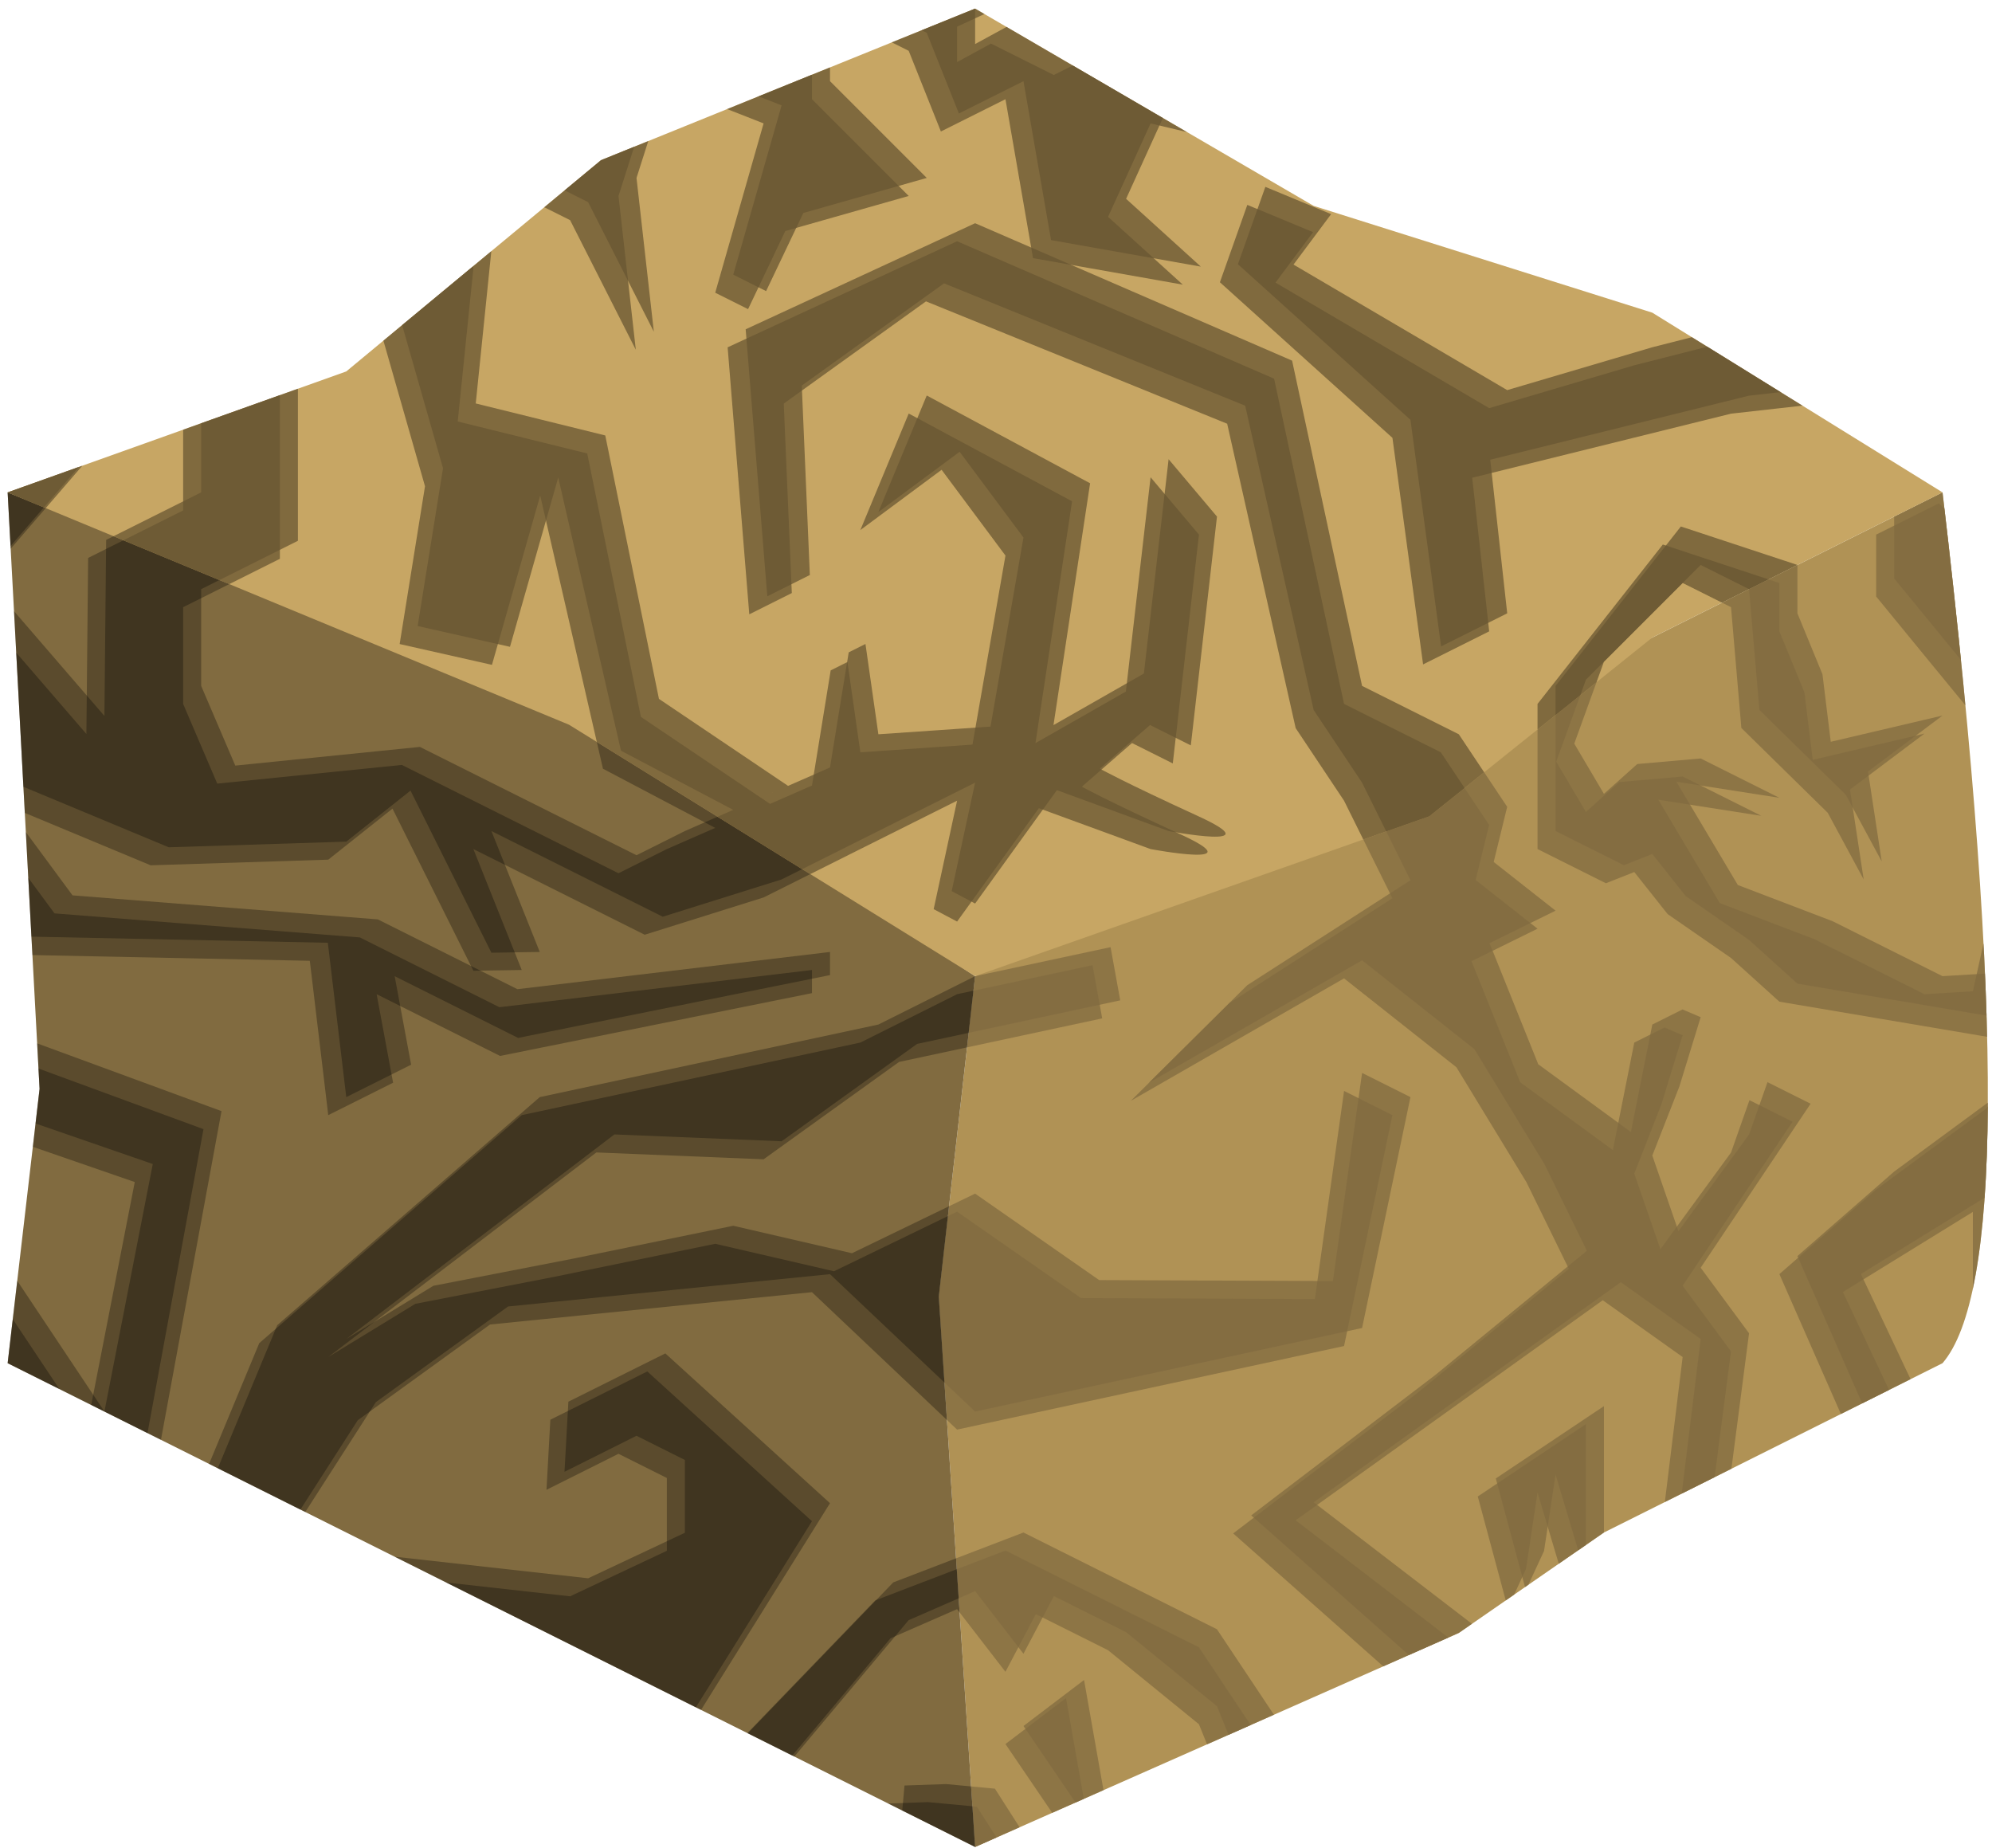 <?xml version="1.0" encoding="UTF-8" standalone="no"?><!DOCTYPE svg PUBLIC "-//W3C//DTD SVG 1.1//EN" "http://www.w3.org/Graphics/SVG/1.1/DTD/svg11.dtd"><svg width="100%" height="100%" viewBox="0 0 221 205" version="1.1" xmlns="http://www.w3.org/2000/svg" xmlns:xlink="http://www.w3.org/1999/xlink" xml:space="preserve" xmlns:serif="http://www.serif.com/" style="fill-rule:evenodd;clip-rule:evenodd;stroke-linejoin:round;stroke-miterlimit:1.414;"><g id="Dirt_Block27"><path d="M215.512,54.621c7.062,59.849 6.338,89.214 0,96.598l-37.566,18.783l-16.1,11.141l-53.665,23.742l-4.027,-61.046l4.027,-35.552l107.331,-53.666Z" style="fill:#b09255;"/><clipPath id="_clip1"><path d="M215.512,54.621c7.062,59.849 6.338,89.214 0,96.598l-37.566,18.783l-16.1,11.141l-53.665,23.742l-4.027,-61.046l4.027,-35.552l107.331,-53.666Z"/></clipPath><g clip-path="url(#_clip1)"><path d="M210.145,57.304l0,6.863l5.367,6.554l10.733,13.065l-5.366,24.176l-5.367,0.325l-12.182,-6.091l-10.528,-4.021l-6.814,-11.456l11.417,1.781l-8.726,-4.363l-7.035,0.617l-3.698,3.309l-3.29,-5.571l3.29,-9.088l10.733,-10.733l5.367,2.683l1.147,13.401l9.586,9.412l3.987,7.393l-1.521,-9.973l8.267,-6.211l-12.4,2.911l-0.922,-7.494l-2.778,-6.756l0,-5.366l-12.931,-4.268l-13.901,17.684l0,16.1l7.586,3.793l3.147,-1.244l3.705,4.67l7.028,4.864l5.366,4.848l26.833,4.535l-3.834,7.284l-12.266,9.027l-10.733,9.373l9.118,20.74l4.559,-4.703l-6.631,-14.048l14.421,-8.89l0,21.466l-9.62,10.177l-19.401,0.629l2.188,-16.806l-5.367,-7.272l12.197,-18.195l-4.784,-2.392l-2.046,5.807l-7.834,10.719l-2.899,-8.382l3.005,-7.665l2.361,-7.687l-2.016,-0.857l-3.35,1.675l-2.376,11.921l-10.276,-7.513l-5.403,-13.435l7.322,-3.605l-6.864,-5.402l1.497,-6.115l-5.367,-8.05l-10.733,-5.367l-7.762,-36.08l-35.17,-15.244l-25.454,11.765l2.402,29.619l4.718,-2.359l-0.894,-21.019l15.781,-11.338l33.413,13.573l7.6,33.767l5.366,8.049l5.367,10.824l-18.106,11.646l-10.911,10.822l23.65,-13.58l12.465,9.858l7.767,12.746l4.706,9.614l-16.793,13.763l-20.446,15.59l19.364,17.151l5.943,-4.498l-18.372,-14.108l34.067,-24.412l8.865,6.3l-2.483,20.225l-8.25,4.351l0,-17.13l-11.996,8.022l3.335,12.4l2.017,-4.357l1.278,-8.47l3.759,12.595l-30.592,20.663l-10.733,-16.1l-21.467,-10.733l-14.447,5.534l-23.119,23.982l21.467,5.367l-10.734,-8.341l14.087,-16.815l7.38,-3.224l5.366,6.949l3.376,-6.397l8.008,4.003l10.083,8.212l2.541,6.292l-14.61,5.97l-2.676,-15.171l-6.722,5.105l8.172,12.014l-6.141,3.071l-5.198,-8.134l-5.418,-0.51l-4.615,0.16l-0.247,2.776l-0.142,5.295l-27.355,0.434l-1.988,-9.739l7.16,-7.153l14.306,-22.933l-18.267,-16.614l-10.758,5.355l-0.428,7.773l7.987,-3.994l5.366,2.683l0,8.079l-10.733,5.05l-21.466,-2.396l-16.1,4.669l14.012,-21.812l14.67,-10.614l35.717,-3.586l16.1,15.244l42.932,-9.27l5.367,-25.613l-5.367,-2.683l-3.24,23.086l-25.931,-0.106l-13.761,-9.591l-13.661,6.613l-13.172,-3.047l-17.811,3.656l-15.46,3.003l-9.662,5.902l29.744,-22.694l18.555,0.759l15.029,-10.8l22.537,-4.831l-1.071,-5.902l-15.028,3.219l-10.733,5.366l-37.566,8.05l-29.122,25.294l-8.444,20.322l-5.367,-2.683l7.623,-41.378l-43.307,-15.912l14.218,14.357l21.466,7.423l-5.366,27.46l-10.734,-16.1l-26.832,0.003l-10.733,-29.519l19.898,-20.682l15.885,13.523l37.303,0.77l2.045,17.122l7.194,-3.597l-1.827,-9.819l13.697,6.848l34.602,-6.966l0,-2.566l-34.678,4.128l-15.481,-7.741l-33.878,-2.667l-10.414,-14.112l21.084,8.777l19.701,-0.626l7.127,-5.662l8.973,17.984l5.367,-0.081l-5.367,-13.416l19.008,9.504l13.191,-4.137l21.467,-10.734l-2.599,12.033l2.599,1.377l9.071,-12.579l12.395,4.536c0,0 11.678,2.2 3.291,-1.646c-8.386,-3.845 -10.919,-5.273 -10.919,-5.273l5.568,-4.844l4.525,2.262l2.902,-25.382l-5.367,-6.362l-2.742,23.774l-10.03,5.719l4.062,-26.825l-18.123,-9.738l-5.366,12.928l9.014,-6.686l7.085,9.514l-3.658,20.972l-12.441,0.854l-1.433,-10.017l-1.858,0.929l-2.076,12.775l-16.1,7.046l-5.366,2.683l-24.033,-12.016l-20.481,2.074l-3.785,-8.841l0,-10.733l10.733,-5.366l0,-21.467l-10.733,1.715l0,14.385l-10.541,5.271l-0.192,19.532l-13.204,-15.305l36.995,-42.86l10.985,2.451l-2.577,9.445l5.367,18.783l-2.813,17.506l10.241,2.308l5.354,-18.789l6.962,30.313l12.455,6.562l6.08,-2.661l-14.325,-9.65l-5.955,-29.222l-14.369,-3.549l1.736,-16.968l-3.096,-12.281l13.829,6.915l7.29,14.378l-1.923,-17.062l4.074,-12.77l12.025,4.721l-5.366,18.782l3.644,1.822l4.131,-8.667l13.691,-3.888l-10.733,-10.733l0,-10.733l10.733,5.367l3.57,8.948l12.53,-6.265l-6.972,-3.486l-3.761,2.05l0,-3.931l16.75,-7.724l-0.651,10.408l-10.733,5.366l3.059,17.629l16.616,2.942l-8.291,-7.52l4.716,-10.367l53.666,12.791l10.733,11.312l-10.733,2.729l-16.1,4.755l-23.709,-13.926l4.174,-5.597l-7.298,-3.025l-3.042,8.581l19.142,17.262l3.4,25.133l7.333,-3.667l-1.884,-17.041l28.717,-7.108l17.533,-1.967l11.866,14.1l2.8,-28.233l-114.847,-46.69l-161.944,85.391l19.196,106.196l120.152,49.343l145.697,-61.316l-2.887,-92.675l-14.515,-14.209l-6.952,3.476" style="fill:#816b40;fill-opacity:0.75;"/><path d="M208.145,59.304l0,6.863l5.367,6.554l10.733,13.065l-5.366,24.176l-5.367,0.325l-12.182,-6.091l-10.528,-4.021l-6.814,-11.456l11.417,1.781l-8.726,-4.363l-7.035,0.617l-3.698,3.309l-3.29,-5.571l3.29,-9.088l10.733,-10.733l5.367,2.683l1.147,13.401l9.586,9.412l3.987,7.393l-1.521,-9.973l8.267,-6.211l-12.4,2.911l-0.922,-7.494l-2.778,-6.756l0,-5.366l-12.931,-4.268l-13.901,17.684l0,16.1l7.586,3.793l3.147,-1.244l3.705,4.67l7.028,4.864l5.366,4.848l26.833,4.535l-3.834,7.284l-12.266,9.027l-10.733,9.373l9.118,20.74l4.559,-4.703l-6.631,-14.048l14.421,-8.89l0,21.466l-9.62,10.177l-19.401,0.629l2.188,-16.806l-5.367,-7.272l12.197,-18.195l-4.784,-2.392l-2.046,5.807l-7.834,10.719l-2.899,-8.382l3.005,-7.665l2.361,-7.687l-2.016,-0.857l-3.35,1.675l-2.376,11.921l-10.276,-7.513l-5.403,-13.435l7.322,-3.605l-6.864,-5.402l1.497,-6.115l-5.367,-8.05l-10.733,-5.367l-7.762,-36.08l-35.17,-15.244l-25.454,11.765l2.402,29.619l4.718,-2.359l-0.894,-21.019l15.781,-11.338l33.413,13.573l7.6,33.767l5.366,8.049l5.367,10.824l-18.106,11.646l-10.911,10.822l23.65,-13.58l12.465,9.858l7.767,12.746l4.706,9.614l-16.793,13.763l-20.446,15.59l19.364,17.151l5.943,-4.498l-18.372,-14.108l34.067,-24.412l8.865,6.3l-2.483,20.225l-8.25,4.351l0,-17.13l-11.996,8.022l3.335,12.4l2.017,-4.357l1.278,-8.47l3.759,12.595l-30.592,20.663l-10.733,-16.1l-21.467,-10.733l-14.447,5.534l-23.119,23.982l21.467,5.367l-10.734,-8.341l14.087,-16.815l7.38,-3.224l5.366,6.949l3.376,-6.397l8.008,4.003l10.083,8.212l2.541,6.292l-14.61,5.97l-2.676,-15.171l-6.722,5.105l8.172,12.014l-6.141,3.071l-5.198,-8.134l-5.418,-0.51l-4.615,0.16l-0.247,2.776l-0.142,5.295l-27.355,0.434l-1.988,-9.739l7.16,-7.153l14.306,-22.933l-18.267,-16.614l-10.758,5.355l-0.428,7.773l7.987,-3.994l5.366,2.683l0,8.079l-10.733,5.05l-21.466,-2.396l-16.1,4.669l14.012,-21.812l14.67,-10.614l35.717,-3.586l16.1,15.244l42.932,-9.27l5.367,-25.613l-5.367,-2.683l-3.24,23.086l-25.931,-0.106l-13.761,-9.591l-13.661,6.613l-13.172,-3.047l-17.811,3.656l-15.46,3.003l-9.662,5.902l29.744,-22.694l18.555,0.759l15.029,-10.8l22.537,-4.831l-1.071,-5.902l-15.028,3.219l-10.733,5.366l-37.566,8.05l-29.122,25.294l-8.444,20.322l-5.367,-2.683l7.623,-41.378l-43.307,-15.912l14.218,14.357l21.466,7.423l-5.366,27.46l-10.734,-16.1l-26.832,0.003l-10.733,-29.519l19.898,-20.682l15.885,13.523l37.303,0.77l2.045,17.122l7.194,-3.597l-1.827,-9.819l13.697,6.848l34.602,-6.966l0,-2.566l-34.678,4.128l-15.481,-7.741l-33.878,-2.667l-10.414,-14.112l21.084,8.777l19.701,-0.626l7.127,-5.662l8.973,17.984l5.367,-0.081l-5.367,-13.416l19.008,9.504l13.191,-4.137l21.467,-10.734l-2.599,12.033l2.599,1.377l9.071,-12.579l12.395,4.536c0,0 11.678,2.2 3.291,-1.646c-8.386,-3.845 -10.919,-5.273 -10.919,-5.273l5.568,-4.844l4.525,2.262l2.902,-25.382l-5.367,-6.362l-2.742,23.774l-10.03,5.719l4.062,-26.825l-18.123,-9.738l-5.366,12.928l9.014,-6.686l7.085,9.514l-3.658,20.972l-12.441,0.854l-1.433,-10.017l-1.858,0.929l-2.076,12.775l-16.1,7.046l-5.366,2.683l-24.033,-12.016l-20.481,2.074l-3.785,-8.841l0,-10.733l10.733,-5.366l0,-21.467l-10.733,1.715l0,14.385l-10.541,5.271l-0.192,19.532l-13.204,-15.305l36.995,-42.86l10.985,2.451l-2.577,9.445l5.367,18.783l-2.813,17.506l10.241,2.308l5.354,-18.789l6.962,30.313l12.455,6.562l6.08,-2.661l-14.325,-9.65l-5.955,-29.222l-14.369,-3.549l1.736,-16.968l-3.096,-12.281l13.829,6.915l7.29,14.378l-1.923,-17.062l4.074,-12.77l12.025,4.721l-5.366,18.782l3.644,1.822l4.131,-8.667l13.691,-3.888l-10.733,-10.733l0,-10.733l10.733,5.367l3.57,8.948l12.53,-6.265l-6.972,-3.486l-3.761,2.05l0,-3.931l16.75,-7.724l-0.651,10.408l-10.733,5.366l3.059,17.629l16.616,2.942l-8.291,-7.52l4.716,-10.367l53.666,12.791l10.733,11.312l-10.733,2.729l-16.1,4.755l-23.709,-13.926l4.174,-5.597l-7.298,-3.025l-3.042,8.581l19.142,17.262l3.4,25.133l7.333,-3.667l-1.884,-17.041l28.717,-7.108l17.533,-1.967l11.866,14.1l2.8,-28.233l-114.847,-46.69l-161.944,85.391l19.196,106.196l120.152,49.343l145.697,-61.316l-2.887,-92.675l-14.515,-14.209l-6.952,3.476" style="fill:#816b40;fill-opacity:0.75;"/></g><path d="M0.849,54.621l64.399,25.195l42.933,28.471l-4.027,35.552l4.027,61.046l-107.332,-53.666l3.542,-30.428l-3.542,-66.17" style="fill:#816b40;"/><clipPath id="_clip2"><path d="M0.849,54.621l64.399,25.195l42.933,28.471l-4.027,35.552l4.027,61.046l-107.332,-53.666l3.542,-30.428l-3.542,-66.17"/></clipPath><g clip-path="url(#_clip2)"><path d="M210.145,57.304l0,6.863l5.367,6.554l10.733,13.065l-5.366,24.176l-5.367,0.325l-12.182,-6.091l-10.528,-4.021l-6.814,-11.456l11.417,1.781l-8.726,-4.363l-7.035,0.617l-3.698,3.309l-3.29,-5.571l3.29,-9.088l10.733,-10.733l5.367,2.683l1.147,13.401l9.586,9.412l3.987,7.393l-1.521,-9.973l8.267,-6.211l-12.4,2.911l-0.922,-7.494l-2.778,-6.756l0,-5.366l-12.931,-4.268l-13.901,17.684l0,16.1l7.586,3.793l3.147,-1.244l3.705,4.67l7.028,4.864l5.366,4.848l26.833,4.535l-3.834,7.284l-12.266,9.027l-10.733,9.373l9.118,20.74l4.559,-4.703l-6.631,-14.048l14.421,-8.89l0,21.466l-9.62,10.177l-19.401,0.629l2.188,-16.806l-5.367,-7.272l12.197,-18.195l-4.784,-2.392l-2.046,5.807l-7.834,10.719l-2.899,-8.382l3.005,-7.665l2.361,-7.687l-2.016,-0.857l-3.35,1.675l-2.376,11.921l-10.276,-7.513l-5.403,-13.435l7.322,-3.605l-6.864,-5.402l1.497,-6.115l-5.367,-8.05l-10.733,-5.367l-7.762,-36.08l-35.17,-15.244l-25.454,11.765l2.402,29.619l4.718,-2.359l-0.894,-21.019l15.781,-11.338l33.413,13.573l7.6,33.767l5.366,8.049l5.367,10.824l-18.106,11.646l-10.911,10.822l23.65,-13.58l12.465,9.858l7.767,12.746l4.706,9.614l-16.793,13.763l-20.446,15.59l19.364,17.151l5.943,-4.498l-18.372,-14.108l34.067,-24.412l8.865,6.3l-2.483,20.225l-8.25,4.351l0,-17.13l-11.996,8.022l3.335,12.4l2.017,-4.357l1.278,-8.47l3.759,12.595l-30.592,20.663l-10.733,-16.1l-21.467,-10.733l-14.447,5.534l-23.119,23.982l21.467,5.367l-10.734,-8.341l14.087,-16.815l7.38,-3.224l5.366,6.949l3.376,-6.397l8.008,4.003l10.083,8.212l2.541,6.292l-14.61,5.97l-2.676,-15.171l-6.722,5.105l8.172,12.014l-6.141,3.071l-5.198,-8.134l-5.418,-0.51l-4.615,0.16l-0.247,2.776l-0.142,5.295l-27.355,0.434l-1.988,-9.739l7.16,-7.153l14.306,-22.933l-18.267,-16.614l-10.758,5.355l-0.428,7.773l7.987,-3.994l5.366,2.683l0,8.079l-10.733,5.05l-21.466,-2.396l-16.1,4.669l14.012,-21.812l14.67,-10.614l35.717,-3.586l16.1,15.244l42.932,-9.27l5.367,-25.613l-5.367,-2.683l-3.24,23.086l-25.931,-0.106l-13.761,-9.591l-13.661,6.613l-13.172,-3.047l-17.811,3.656l-15.46,3.003l-9.662,5.902l29.744,-22.694l18.555,0.759l15.029,-10.8l22.537,-4.831l-1.071,-5.902l-15.028,3.219l-10.733,5.366l-37.566,8.05l-29.122,25.294l-8.444,20.322l-5.367,-2.683l7.623,-41.378l-43.307,-15.912l14.218,14.357l21.466,7.423l-5.366,27.46l-10.734,-16.1l-26.832,0.003l-10.733,-29.519l19.898,-20.682l15.885,13.523l37.303,0.77l2.045,17.122l7.194,-3.597l-1.827,-9.819l13.697,6.848l34.602,-6.966l0,-2.566l-34.678,4.128l-15.481,-7.741l-33.878,-2.667l-10.414,-14.112l21.084,8.777l19.701,-0.626l7.127,-5.662l8.973,17.984l5.367,-0.081l-5.367,-13.416l19.008,9.504l13.191,-4.137l21.467,-10.734l-2.599,12.033l2.599,1.377l9.071,-12.579l12.395,4.536c0,0 11.678,2.2 3.291,-1.646c-8.386,-3.845 -10.919,-5.273 -10.919,-5.273l5.568,-4.844l4.525,2.262l2.902,-25.382l-5.367,-6.362l-2.742,23.774l-10.03,5.719l4.062,-26.825l-18.123,-9.738l-5.366,12.928l9.014,-6.686l7.085,9.514l-3.658,20.972l-12.441,0.854l-1.433,-10.017l-1.858,0.929l-2.076,12.775l-16.1,7.046l-5.366,2.683l-24.033,-12.016l-20.481,2.074l-3.785,-8.841l0,-10.733l10.733,-5.366l0,-21.467l-10.733,1.715l0,14.385l-10.541,5.271l-0.192,19.532l-13.204,-15.305l36.995,-42.86l10.985,2.451l-2.577,9.445l5.367,18.783l-2.813,17.506l10.241,2.308l5.354,-18.789l6.962,30.313l12.455,6.562l6.08,-2.661l-14.325,-9.65l-5.955,-29.222l-14.369,-3.549l1.736,-16.968l-3.096,-12.281l13.829,6.915l7.29,14.378l-1.923,-17.062l4.074,-12.77l12.025,4.721l-5.366,18.782l3.644,1.822l4.131,-8.667l13.691,-3.888l-10.733,-10.733l0,-10.733l10.733,5.367l3.57,8.948l12.53,-6.265l-6.972,-3.486l-3.761,2.05l0,-3.931l16.75,-7.724l-0.651,10.408l-10.733,5.366l3.059,17.629l16.616,2.942l-8.291,-7.52l4.716,-10.367l53.666,12.791l10.733,11.312l-10.733,2.729l-16.1,4.755l-23.709,-13.926l4.174,-5.597l-7.298,-3.025l-3.042,8.581l19.142,17.262l3.4,25.133l7.333,-3.667l-1.884,-17.041l28.717,-7.108l17.533,-1.967l11.866,14.1l2.8,-28.233l-114.847,-46.69l-161.944,85.391l19.196,106.196l120.152,49.343l145.697,-61.316l-2.887,-92.675l-14.515,-14.209l-6.952,3.476" style="fill-opacity:0.3;"/><path d="M208.145,59.304l0,6.863l5.367,6.554l10.733,13.065l-5.366,24.176l-5.367,0.325l-12.182,-6.091l-10.528,-4.021l-6.814,-11.456l11.417,1.781l-8.726,-4.363l-7.035,0.617l-3.698,3.309l-3.29,-5.571l3.29,-9.088l10.733,-10.733l5.367,2.683l1.147,13.401l9.586,9.412l3.987,7.393l-1.521,-9.973l8.267,-6.211l-12.4,2.911l-0.922,-7.494l-2.778,-6.756l0,-5.366l-12.931,-4.268l-13.901,17.684l0,16.1l7.586,3.793l3.147,-1.244l3.705,4.67l7.028,4.864l5.366,4.848l26.833,4.535l-3.834,7.284l-12.266,9.027l-10.733,9.373l9.118,20.74l4.559,-4.703l-6.631,-14.048l14.421,-8.89l0,21.466l-9.62,10.177l-19.401,0.629l2.188,-16.806l-5.367,-7.272l12.197,-18.195l-4.784,-2.392l-2.046,5.807l-7.834,10.719l-2.899,-8.382l3.005,-7.665l2.361,-7.687l-2.016,-0.857l-3.35,1.675l-2.376,11.921l-10.276,-7.513l-5.403,-13.435l7.322,-3.605l-6.864,-5.402l1.497,-6.115l-5.367,-8.05l-10.733,-5.367l-7.762,-36.08l-35.17,-15.244l-25.454,11.765l2.402,29.619l4.718,-2.359l-0.894,-21.019l15.781,-11.338l33.413,13.573l7.6,33.767l5.366,8.049l5.367,10.824l-18.106,11.646l-10.911,10.822l23.65,-13.58l12.465,9.858l7.767,12.746l4.706,9.614l-16.793,13.763l-20.446,15.59l19.364,17.151l5.943,-4.498l-18.372,-14.108l34.067,-24.412l8.865,6.3l-2.483,20.225l-8.25,4.351l0,-17.13l-11.996,8.022l3.335,12.4l2.017,-4.357l1.278,-8.47l3.759,12.595l-30.592,20.663l-10.733,-16.1l-21.467,-10.733l-14.447,5.534l-23.119,23.982l21.467,5.367l-10.734,-8.341l14.087,-16.815l7.38,-3.224l5.366,6.949l3.376,-6.397l8.008,4.003l10.083,8.212l2.541,6.292l-14.61,5.97l-2.676,-15.171l-6.722,5.105l8.172,12.014l-6.141,3.071l-5.198,-8.134l-5.418,-0.51l-4.615,0.16l-0.247,2.776l-0.142,5.295l-27.355,0.434l-1.988,-9.739l7.16,-7.153l14.306,-22.933l-18.267,-16.614l-10.758,5.355l-0.428,7.773l7.987,-3.994l5.366,2.683l0,8.079l-10.733,5.05l-21.466,-2.396l-16.1,4.669l14.012,-21.812l14.67,-10.614l35.717,-3.586l16.1,15.244l42.932,-9.27l5.367,-25.613l-5.367,-2.683l-3.24,23.086l-25.931,-0.106l-13.761,-9.591l-13.661,6.613l-13.172,-3.047l-17.811,3.656l-15.46,3.003l-9.662,5.902l29.744,-22.694l18.555,0.759l15.029,-10.8l22.537,-4.831l-1.071,-5.902l-15.028,3.219l-10.733,5.366l-37.566,8.05l-29.122,25.294l-8.444,20.322l-5.367,-2.683l7.623,-41.378l-43.307,-15.912l14.218,14.357l21.466,7.423l-5.366,27.46l-10.734,-16.1l-26.832,0.003l-10.733,-29.519l19.898,-20.682l15.885,13.523l37.303,0.77l2.045,17.122l7.194,-3.597l-1.827,-9.819l13.697,6.848l34.602,-6.966l0,-2.566l-34.678,4.128l-15.481,-7.741l-33.878,-2.667l-10.414,-14.112l21.084,8.777l19.701,-0.626l7.127,-5.662l8.973,17.984l5.367,-0.081l-5.367,-13.416l19.008,9.504l13.191,-4.137l21.467,-10.734l-2.599,12.033l2.599,1.377l9.071,-12.579l12.395,4.536c0,0 11.678,2.2 3.291,-1.646c-8.386,-3.845 -10.919,-5.273 -10.919,-5.273l5.568,-4.844l4.525,2.262l2.902,-25.382l-5.367,-6.362l-2.742,23.774l-10.03,5.719l4.062,-26.825l-18.123,-9.738l-5.366,12.928l9.014,-6.686l7.085,9.514l-3.658,20.972l-12.441,0.854l-1.433,-10.017l-1.858,0.929l-2.076,12.775l-16.1,7.046l-5.366,2.683l-24.033,-12.016l-20.481,2.074l-3.785,-8.841l0,-10.733l10.733,-5.366l0,-21.467l-10.733,1.715l0,14.385l-10.541,5.271l-0.192,19.532l-13.204,-15.305l36.995,-42.86l10.985,2.451l-2.577,9.445l5.367,18.783l-2.813,17.506l10.241,2.308l5.354,-18.789l6.962,30.313l12.455,6.562l6.08,-2.661l-14.325,-9.65l-5.955,-29.222l-14.369,-3.549l1.736,-16.968l-3.096,-12.281l13.829,6.915l7.29,14.378l-1.923,-17.062l4.074,-12.77l12.025,4.721l-5.366,18.782l3.644,1.822l4.131,-8.667l13.691,-3.888l-10.733,-10.733l0,-10.733l10.733,5.367l3.57,8.948l12.53,-6.265l-6.972,-3.486l-3.761,2.05l0,-3.931l16.75,-7.724l-0.651,10.408l-10.733,5.366l3.059,17.629l16.616,2.942l-8.291,-7.52l4.716,-10.367l53.666,12.791l10.733,11.312l-10.733,2.729l-16.1,4.755l-23.709,-13.926l4.174,-5.597l-7.298,-3.025l-3.042,8.581l19.142,17.262l3.4,25.133l7.333,-3.667l-1.884,-17.041l28.717,-7.108l17.533,-1.967l11.866,14.1l2.8,-28.233l-114.847,-46.69l-161.944,85.391l19.196,106.196l120.152,49.343l145.697,-61.316l-2.887,-92.675l-14.515,-14.209l-6.952,3.476" style="fill-opacity:0.3;"/></g><path d="M215.512,54.621l-32.199,16.1l-24.743,19.828l-50.389,17.738l-45.054,-27.894l-62.278,-25.772l37.566,-13.416l28.265,-23.434l41.501,-16.816l37.566,21.886l37.566,11.844l32.199,19.936Z" style="fill:#c7a664;"/><clipPath id="_clip3"><path d="M215.512,54.621l-32.199,16.1l-24.743,19.828l-50.389,17.738l-45.054,-27.894l-62.278,-25.772l37.566,-13.416l28.265,-23.434l41.501,-16.816l37.566,21.886l37.566,11.844l32.199,19.936Z"/></clipPath><g clip-path="url(#_clip3)"><path d="M210.145,57.304l0,6.863l5.367,6.554l10.733,13.065l-5.366,24.176l-5.367,0.325l-12.182,-6.091l-10.528,-4.021l-6.814,-11.456l11.417,1.781l-8.726,-4.363l-7.035,0.617l-3.698,3.309l-3.29,-5.571l3.29,-9.088l10.733,-10.733l5.367,2.683l1.147,13.401l9.586,9.412l3.987,7.393l-1.521,-9.973l8.267,-6.211l-12.4,2.911l-0.922,-7.494l-2.778,-6.756l0,-5.366l-12.931,-4.268l-13.901,17.684l0,16.1l7.586,3.793l3.147,-1.244l3.705,4.67l7.028,4.864l5.366,4.848l26.833,4.535l-3.834,7.284l-12.266,9.027l-10.733,9.373l9.118,20.74l4.559,-4.703l-6.631,-14.048l14.421,-8.89l0,21.466l-9.62,10.177l-19.401,0.629l2.188,-16.806l-5.367,-7.272l12.197,-18.195l-4.784,-2.392l-2.046,5.807l-7.834,10.719l-2.899,-8.382l3.005,-7.665l2.361,-7.687l-2.016,-0.857l-3.35,1.675l-2.376,11.921l-10.276,-7.513l-5.403,-13.435l7.322,-3.605l-6.864,-5.402l1.497,-6.115l-5.367,-8.05l-10.733,-5.367l-7.762,-36.08l-35.17,-15.244l-25.454,11.765l2.402,29.619l4.718,-2.359l-0.894,-21.019l15.781,-11.338l33.413,13.573l7.6,33.767l5.366,8.049l5.367,10.824l-18.106,11.646l-10.911,10.822l23.65,-13.58l12.465,9.858l7.767,12.746l4.706,9.614l-16.793,13.763l-20.446,15.59l19.364,17.151l5.943,-4.498l-18.372,-14.108l34.067,-24.412l8.865,6.3l-2.483,20.225l-8.25,4.351l0,-17.13l-11.996,8.022l3.335,12.4l2.017,-4.357l1.278,-8.47l3.759,12.595l-30.592,20.663l-10.733,-16.1l-21.467,-10.733l-14.447,5.534l-23.119,23.982l21.467,5.367l-10.734,-8.341l14.087,-16.815l7.38,-3.224l5.366,6.949l3.376,-6.397l8.008,4.003l10.083,8.212l2.541,6.292l-14.61,5.97l-2.676,-15.171l-6.722,5.105l8.172,12.014l-6.141,3.071l-5.198,-8.134l-5.418,-0.51l-4.615,0.16l-0.247,2.776l-0.142,5.295l-27.355,0.434l-1.988,-9.739l7.16,-7.153l14.306,-22.933l-18.267,-16.614l-10.758,5.355l-0.428,7.773l7.987,-3.994l5.366,2.683l0,8.079l-10.733,5.05l-21.466,-2.396l-16.1,4.669l14.012,-21.812l14.67,-10.614l35.717,-3.586l16.1,15.244l42.932,-9.27l5.367,-25.613l-5.367,-2.683l-3.24,23.086l-25.931,-0.106l-13.761,-9.591l-13.661,6.613l-13.172,-3.047l-17.811,3.656l-15.46,3.003l-9.662,5.902l29.744,-22.694l18.555,0.759l15.029,-10.8l22.537,-4.831l-1.071,-5.902l-15.028,3.219l-10.733,5.366l-37.566,8.05l-29.122,25.294l-8.444,20.322l-5.367,-2.683l7.623,-41.378l-43.307,-15.912l14.218,14.357l21.466,7.423l-5.366,27.46l-10.734,-16.1l-26.832,0.003l-10.733,-29.519l19.898,-20.682l15.885,13.523l37.303,0.77l2.045,17.122l7.194,-3.597l-1.827,-9.819l13.697,6.848l34.602,-6.966l0,-2.566l-34.678,4.128l-15.481,-7.741l-33.878,-2.667l-10.414,-14.112l21.084,8.777l19.701,-0.626l7.127,-5.662l8.973,17.984l5.367,-0.081l-5.367,-13.416l19.008,9.504l13.191,-4.137l21.467,-10.734l-2.599,12.033l2.599,1.377l9.071,-12.579l12.395,4.536c0,0 11.678,2.2 3.291,-1.646c-8.386,-3.845 -10.919,-5.273 -10.919,-5.273l5.568,-4.844l4.525,2.262l2.902,-25.382l-5.367,-6.362l-2.742,23.774l-10.03,5.719l4.062,-26.825l-18.123,-9.738l-5.366,12.928l9.014,-6.686l7.085,9.514l-3.658,20.972l-12.441,0.854l-1.433,-10.017l-1.858,0.929l-2.076,12.775l-16.1,7.046l-5.366,2.683l-24.033,-12.016l-20.481,2.074l-3.785,-8.841l0,-10.733l10.733,-5.366l0,-21.467l-10.733,1.715l0,14.385l-10.541,5.271l-0.192,19.532l-13.204,-15.305l36.995,-42.86l10.985,2.451l-2.577,9.445l5.367,18.783l-2.813,17.506l10.241,2.308l5.354,-18.789l6.962,30.313l12.455,6.562l6.08,-2.661l-14.325,-9.65l-5.955,-29.222l-14.369,-3.549l1.736,-16.968l-3.096,-12.281l13.829,6.915l7.29,14.378l-1.923,-17.062l4.074,-12.77l12.025,4.721l-5.366,18.782l3.644,1.822l4.131,-8.667l13.691,-3.888l-10.733,-10.733l0,-10.733l10.733,5.367l3.57,8.948l12.53,-6.265l-6.972,-3.486l-3.761,2.05l0,-3.931l16.75,-7.724l-0.651,10.408l-10.733,5.366l3.059,17.629l16.616,2.942l-8.291,-7.52l4.716,-10.367l53.666,12.791l10.733,11.312l-10.733,2.729l-16.1,4.755l-23.709,-13.926l4.174,-5.597l-7.298,-3.025l-3.042,8.581l19.142,17.262l3.4,25.133l7.333,-3.667l-1.884,-17.041l28.717,-7.108l17.533,-1.967l11.866,14.1l2.8,-28.233l-114.847,-46.69l-161.944,85.391l19.196,106.196l120.152,49.343l145.697,-61.316l-2.887,-92.675l-14.515,-14.209l-6.952,3.476" style="fill:#685632;fill-opacity:0.75;"/><path d="M208.145,59.304l0,6.863l5.367,6.554l10.733,13.065l-5.366,24.176l-5.367,0.325l-12.182,-6.091l-10.528,-4.021l-6.814,-11.456l11.417,1.781l-8.726,-4.363l-7.035,0.617l-3.698,3.309l-3.29,-5.571l3.29,-9.088l10.733,-10.733l5.367,2.683l1.147,13.401l9.586,9.412l3.987,7.393l-1.521,-9.973l8.267,-6.211l-12.4,2.911l-0.922,-7.494l-2.778,-6.756l0,-5.366l-12.931,-4.268l-13.901,17.684l0,16.1l7.586,3.793l3.147,-1.244l3.705,4.67l7.028,4.864l5.366,4.848l26.833,4.535l-3.834,7.284l-12.266,9.027l-10.733,9.373l9.118,20.74l4.559,-4.703l-6.631,-14.048l14.421,-8.89l0,21.466l-9.62,10.177l-19.401,0.629l2.188,-16.806l-5.367,-7.272l12.197,-18.195l-4.784,-2.392l-2.046,5.807l-7.834,10.719l-2.899,-8.382l3.005,-7.665l2.361,-7.687l-2.016,-0.857l-3.35,1.675l-2.376,11.921l-10.276,-7.513l-5.403,-13.435l7.322,-3.605l-6.864,-5.402l1.497,-6.115l-5.367,-8.05l-10.733,-5.367l-7.762,-36.08l-35.17,-15.244l-25.454,11.765l2.402,29.619l4.718,-2.359l-0.894,-21.019l15.781,-11.338l33.413,13.573l7.6,33.767l5.366,8.049l5.367,10.824l-18.106,11.646l-10.911,10.822l23.65,-13.58l12.465,9.858l7.767,12.746l4.706,9.614l-16.793,13.763l-20.446,15.59l19.364,17.151l5.943,-4.498l-18.372,-14.108l34.067,-24.412l8.865,6.3l-2.483,20.225l-8.25,4.351l0,-17.13l-11.996,8.022l3.335,12.4l2.017,-4.357l1.278,-8.47l3.759,12.595l-30.592,20.663l-10.733,-16.1l-21.467,-10.733l-14.447,5.534l-23.119,23.982l21.467,5.367l-10.734,-8.341l14.087,-16.815l7.38,-3.224l5.366,6.949l3.376,-6.397l8.008,4.003l10.083,8.212l2.541,6.292l-14.61,5.97l-2.676,-15.171l-6.722,5.105l8.172,12.014l-6.141,3.071l-5.198,-8.134l-5.418,-0.51l-4.615,0.16l-0.247,2.776l-0.142,5.295l-27.355,0.434l-1.988,-9.739l7.16,-7.153l14.306,-22.933l-18.267,-16.614l-10.758,5.355l-0.428,7.773l7.987,-3.994l5.366,2.683l0,8.079l-10.733,5.05l-21.466,-2.396l-16.1,4.669l14.012,-21.812l14.67,-10.614l35.717,-3.586l16.1,15.244l42.932,-9.27l5.367,-25.613l-5.367,-2.683l-3.24,23.086l-25.931,-0.106l-13.761,-9.591l-13.661,6.613l-13.172,-3.047l-17.811,3.656l-15.46,3.003l-9.662,5.902l29.744,-22.694l18.555,0.759l15.029,-10.8l22.537,-4.831l-1.071,-5.902l-15.028,3.219l-10.733,5.366l-37.566,8.05l-29.122,25.294l-8.444,20.322l-5.367,-2.683l7.623,-41.378l-43.307,-15.912l14.218,14.357l21.466,7.423l-5.366,27.46l-10.734,-16.1l-26.832,0.003l-10.733,-29.519l19.898,-20.682l15.885,13.523l37.303,0.77l2.045,17.122l7.194,-3.597l-1.827,-9.819l13.697,6.848l34.602,-6.966l0,-2.566l-34.678,4.128l-15.481,-7.741l-33.878,-2.667l-10.414,-14.112l21.084,8.777l19.701,-0.626l7.127,-5.662l8.973,17.984l5.367,-0.081l-5.367,-13.416l19.008,9.504l13.191,-4.137l21.467,-10.734l-2.599,12.033l2.599,1.377l9.071,-12.579l12.395,4.536c0,0 11.678,2.2 3.291,-1.646c-8.386,-3.845 -10.919,-5.273 -10.919,-5.273l5.568,-4.844l4.525,2.262l2.902,-25.382l-5.367,-6.362l-2.742,23.774l-10.03,5.719l4.062,-26.825l-18.123,-9.738l-5.366,12.928l9.014,-6.686l7.085,9.514l-3.658,20.972l-12.441,0.854l-1.433,-10.017l-1.858,0.929l-2.076,12.775l-16.1,7.046l-5.366,2.683l-24.033,-12.016l-20.481,2.074l-3.785,-8.841l0,-10.733l10.733,-5.366l0,-21.467l-10.733,1.715l0,14.385l-10.541,5.271l-0.192,19.532l-13.204,-15.305l36.995,-42.86l10.985,2.451l-2.577,9.445l5.367,18.783l-2.813,17.506l10.241,2.308l5.354,-18.789l6.962,30.313l12.455,6.562l6.08,-2.661l-14.325,-9.65l-5.955,-29.222l-14.369,-3.549l1.736,-16.968l-3.096,-12.281l13.829,6.915l7.29,14.378l-1.923,-17.062l4.074,-12.77l12.025,4.721l-5.366,18.782l3.644,1.822l4.131,-8.667l13.691,-3.888l-10.733,-10.733l0,-10.733l10.733,5.367l3.57,8.948l12.53,-6.265l-6.972,-3.486l-3.761,2.05l0,-3.931l16.75,-7.724l-0.651,10.408l-10.733,5.366l3.059,17.629l16.616,2.942l-8.291,-7.52l4.716,-10.367l53.666,12.791l10.733,11.312l-10.733,2.729l-16.1,4.755l-23.709,-13.926l4.174,-5.597l-7.298,-3.025l-3.042,8.581l19.142,17.262l3.4,25.133l7.333,-3.667l-1.884,-17.041l28.717,-7.108l17.533,-1.967l11.866,14.1l2.8,-28.233l-114.847,-46.69l-161.944,85.391l19.196,106.196l120.152,49.343l145.697,-61.316l-2.887,-92.675l-14.515,-14.209l-6.952,3.476" style="fill:#685632;fill-opacity:0.75;"/></g></g></svg>